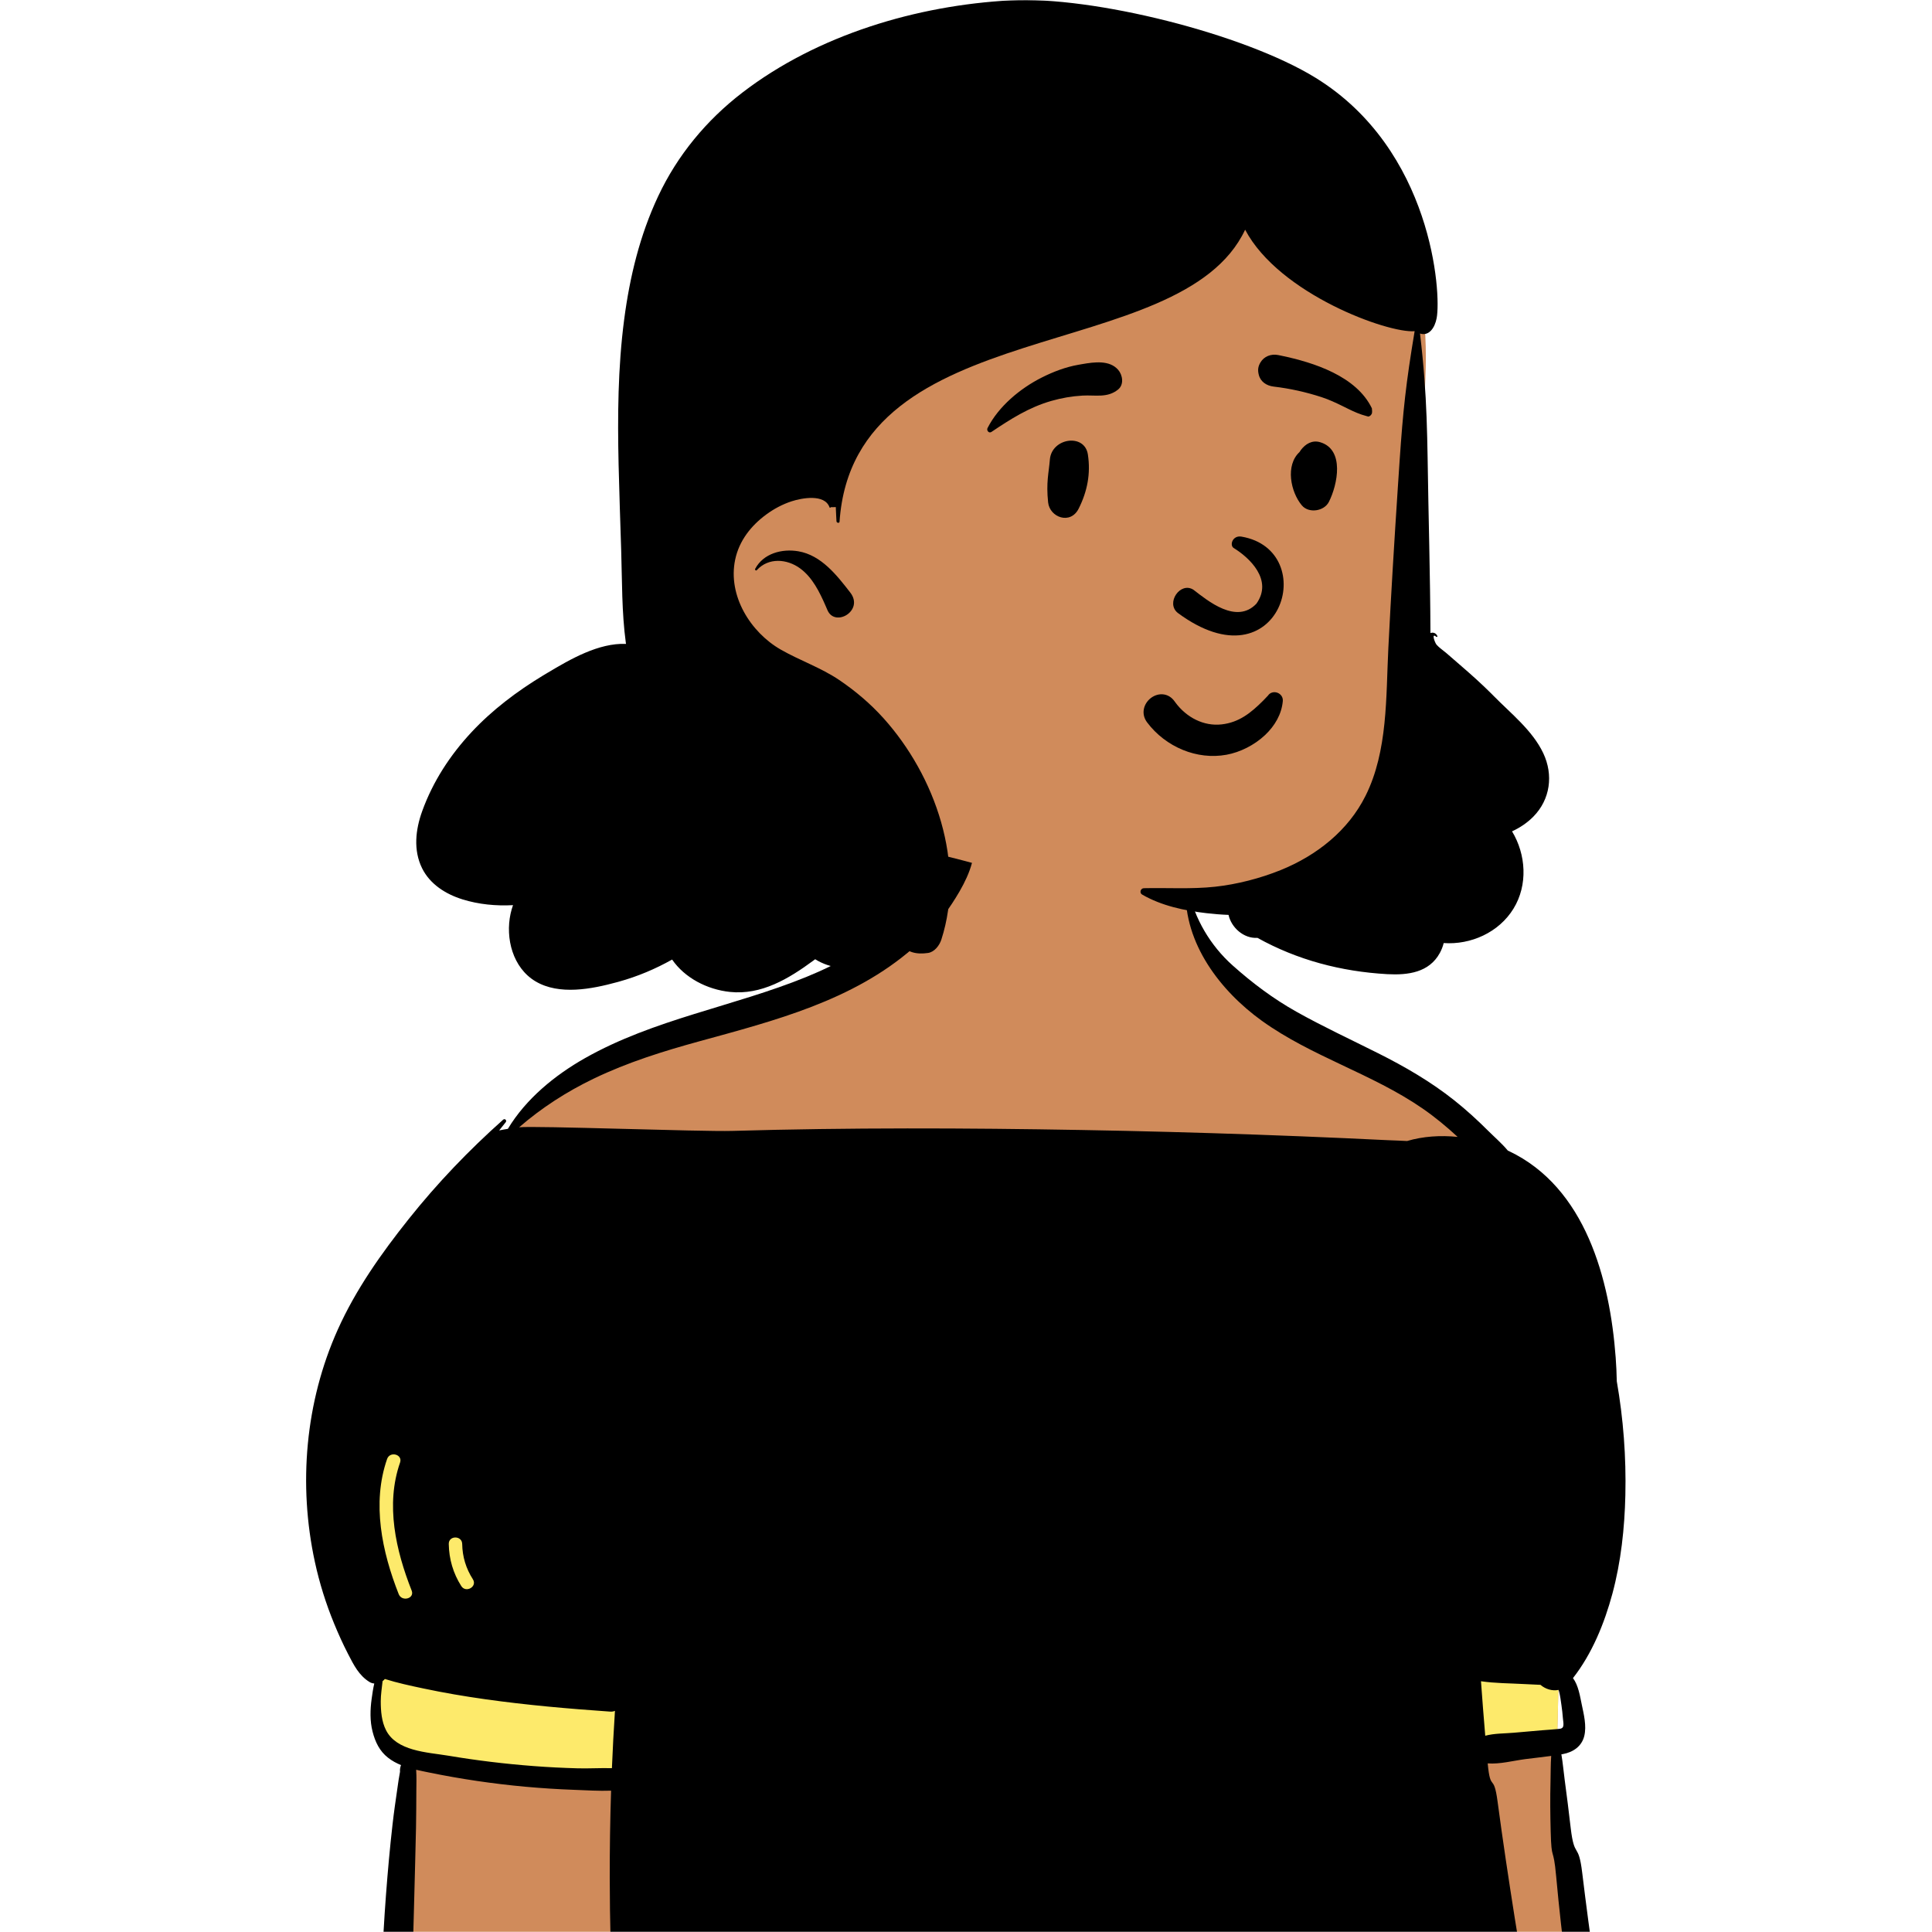 <svg width="1100" height="1100" viewBox="0 0 1100 1100" fill="none" xmlns="http://www.w3.org/2000/svg">
<mask id="mask0_1951_31651" style="mask-type:alpha" maskUnits="userSpaceOnUse" x="0" y="0" width="1100" height="1100">
<rect width="1100" height="1100" fill="#D9D9D9"/>
</mask>
<g mask="url(#mask0_1951_31651)">
<path fill-rule="evenodd" clip-rule="evenodd" d="M890.875 1102.22C888.555 1080.67 887.126 1058.98 886.306 1037.32C885.487 1015.69 886.558 993.792 887.029 972.153C887.988 928.133 889.546 884.01 886.042 840.057C882.732 798.518 875.13 757.269 863.136 717.357C857.295 697.92 851.139 677.7 841.532 659.739C831.872 641.682 816.57 629.657 799.762 618.629C781.867 606.888 764.115 594.925 746.29 583.075C731.327 573.128 704.399 561.551 692.122 548.253C679.204 534.261 676.776 499.577 668.173 483.002C659.795 466.857 636.078 456.325 617.818 456.325C587.592 456.325 564.69 454.78 539.836 482.75C527.436 496.706 537.302 510.814 524.304 524.209C512.355 536.523 481.794 549.179 466.392 556.325C447.945 564.884 429.033 572.44 409.846 579.17C390.274 586.037 370.209 591.154 350.527 597.634C331.662 603.846 307.027 629.448 292.382 642.995C278.765 655.59 275.386 654.179 265.035 669.48C242.317 703.058 219.574 737.022 201.482 773.377C192.471 791.486 183.746 810.536 180.476 830.648C176.989 852.098 180.447 872.828 186.102 893.597C191.859 914.733 210.141 934.857 216.097 955.939C218.841 965.655 209.42 976.258 213.754 985.414C215.918 989.986 218.643 994.057 221.747 998.041C224.137 1001.11 233.462 1000.43 234.668 1004.19C235.887 1007.98 229.141 1015.86 229.041 1019.79C228.898 1025.41 228.675 1031.03 228.49 1036.65L227.4 1069.88C226.684 1091.71 225.968 1113.55 225.252 1135.38C225.018 1142.51 224.677 1149.47 226.385 1156.24C225.768 1155.66 225.182 1155.04 224.647 1154.34C223.08 1152.3 219.757 1154.03 221.087 1156.43C223.307 1160.42 226.499 1163.23 230.249 1165.25C234.607 1171.68 894.646 1186.04 897.894 1167.24C899.716 1156.7 896.399 1145.41 895.073 1134.94C893.693 1124.03 892.052 1113.16 890.875 1102.22Z" fill="#D08B5B"/>
<path fill-rule="evenodd" clip-rule="evenodd" d="M203.031 788.59L884.743 825.876C885.232 830.599 885.665 835.326 886.042 840.057C889.545 884.01 887.987 928.134 887.028 972.153C886.901 977.988 886.731 983.842 886.565 989.704L819.314 1000.81L341.233 1012.3L221.746 998.041L216.787 989.441L213.351 974.47C214.825 968.323 217.797 961.961 216.096 955.94C215.6 954.184 215.019 952.436 214.367 950.693L214.984 938.679L203.031 788.59Z" fill="#FDEA6B"/>
<path fill-rule="evenodd" clip-rule="evenodd" d="M220.401 830.685C222.015 826.059 229.401 828.061 227.775 832.719C219.416 856.671 225.346 882.736 234.383 905.602C236.197 910.189 228.797 912.16 227.009 907.635C217.502 883.583 211.621 855.84 220.401 830.685M276.45 967.502C300.024 970.819 323.618 972.866 347.355 974.52C348.417 974.597 349.334 974.435 350.128 974.09C349.42 984.964 348.847 995.847 348.397 1006.73C341.925 1006.55 335.319 1006.98 328.905 1006.81C320.521 1006.58 312.146 1006.16 303.781 1005.52C287.587 1004.29 271.421 1002.34 255.408 999.644C249.424 998.639 241.824 998.027 235.007 996.038C228.564 994.155 222.828 991.036 219.817 985.165C217.255 980.192 216.786 974.101 216.786 968.602C216.786 964.814 217.436 960.969 217.828 957.153C218.316 956.81 218.756 956.398 219.109 955.94C226.222 958.186 233.602 959.765 240.829 961.294C252.598 963.8 264.538 965.828 276.45 967.502M263.154 879.075C263.284 886.385 265.306 893.025 269.24 899.179C271.901 903.344 265.279 907.176 262.636 903.04C258.005 895.794 255.659 887.661 255.506 879.075C255.418 874.142 263.066 874.158 263.154 879.075M867.462 958.817C870.654 958.996 873.866 959.105 877.068 959.275C879.892 961.691 883.802 962.93 887.372 962.161C887.496 962.47 887.607 962.817 887.71 963.216C888.341 965.674 888.656 968.314 889.019 970.819C889.383 973.287 889.66 975.774 889.851 978.261C889.947 979.513 890.549 982.343 889.784 983.435C889.096 984.419 887.576 984.333 886.524 984.457C883.695 984.763 880.827 984.907 877.978 985.146C872.596 985.614 867.213 986.083 861.841 986.551C856.573 987.011 850.789 986.868 845.637 988.254C844.757 977.915 843.954 967.578 843.208 957.23C851.191 958.407 859.537 958.377 867.462 958.817M198.154 941.671C201.366 947.877 204.33 953.978 210.477 957.708C211.28 958.186 212.178 958.444 213.096 958.511C212.408 961.466 211.978 964.488 211.595 967.281C210.754 973.431 210.572 979.79 212.111 985.853C213.612 991.754 216.098 997.024 220.973 1000.8C223.239 1002.56 225.715 1003.9 228.315 1004.96C227.876 1006.19 227.618 1007.42 227.751 1008.77C227.13 1011.89 226.719 1015.08 226.27 1018.13C225.285 1024.9 224.3 1031.68 223.526 1038.49C221.977 1052.03 220.763 1065.57 219.74 1079.16C218.717 1092.71 217.981 1106.29 217.369 1119.87C217.054 1126.81 216.777 1133.75 216.519 1140.7C216.26 1147.85 215.104 1155.15 218.258 1161.78C220.801 1167.14 229.396 1166.83 232.034 1161.78C235.38 1155.37 234.396 1147.74 234.482 1140.7C234.568 1134.08 234.682 1127.44 234.826 1120.81C235.113 1107.24 235.533 1093.68 235.868 1080.11C236.193 1066.87 236.594 1053.63 236.862 1040.38C236.996 1033.45 237.005 1026.52 237.044 1019.58C237.063 1015.74 237.225 1011.64 236.939 1007.63C239.328 1008.19 241.738 1008.67 244.118 1009.16C262.291 1012.89 280.656 1015.6 299.135 1017.29C308.418 1018.13 317.729 1018.72 327.041 1019.06C333.885 1019.31 340.979 1019.78 347.929 1019.53C347.384 1036.13 347.136 1052.74 347.164 1069.35C347.183 1081.33 347.346 1093.32 347.642 1105.3C347.805 1111.6 347.939 1117.91 348.13 1124.21C348.216 1127.04 348.216 1129.9 348.407 1132.72C348.464 1133.6 348.589 1134.45 348.751 1135.29C348.12 1137.08 347.594 1138.85 347.164 1140.5C345.061 1148.54 345.061 1156.26 345.998 1164.44C346.801 1171.38 352.642 1177.82 360.357 1175.38C361.609 1174.99 362.862 1174.58 364.104 1174.16C375.462 1175.45 386.886 1175.75 398.405 1175.96C415.24 1176.29 432.085 1176.4 448.929 1176.48C481.968 1176.65 515.017 1176.74 548.066 1176.83C614.478 1177.03 680.891 1177.21 747.304 1177.4C765.735 1177.46 784.166 1177.5 802.598 1177.56C812.139 1177.59 821.66 1177.6 831.192 1177.96C835.637 1178.14 840.092 1178.38 844.537 1178.44C849.69 1178.53 854.25 1177.05 859.173 1175.7C861.955 1174.92 863.055 1172.13 862.462 1169.77C866.917 1170.83 872.318 1168.57 873.838 1163.55C874.947 1159.91 874.536 1155.96 872.882 1152.58V1152.57C869.689 1132.4 865.636 1112.33 862.453 1092.15C858.963 1070.05 855.608 1047.9 852.654 1025.71C850.436 1008.96 848.61 1020.84 847.032 1004C853.906 1004.54 861.678 1002.45 868.485 1001.56C873.37 1000.93 878.293 1000.42 883.188 999.749C882.825 1004.68 882.93 1009.71 882.796 1014.45C882.538 1023.85 882.653 1033.21 882.892 1042.61C883.35 1060.75 884.373 1050.2 886.008 1068.26C887.662 1086.46 889.689 1104.59 892.146 1122.71C893.407 1132.03 894.755 1141.35 896.18 1150.65C896.84 1154.99 897.518 1159.33 898.216 1163.67C899.048 1168.78 899.315 1173.63 903.149 1177.48C906.065 1180.39 912.021 1180.14 913.952 1176.08C916.399 1170.94 915.29 1166.54 914.382 1161.15C913.646 1156.82 912.938 1152.49 912.24 1148.16C910.749 1138.87 909.334 1129.57 908.005 1120.27C905.443 1102.34 903.025 1084.38 900.864 1066.4C898.685 1048.27 896.428 1058.86 894.287 1040.74C893.207 1031.6 892.126 1022.47 890.865 1013.36C890.224 1008.67 889.823 1003.68 888.981 998.85C889.249 998.813 889.517 998.764 889.784 998.716C895.597 997.654 900.558 994.374 902.021 988.387C903.417 982.659 901.753 976.07 900.577 970.447C899.574 965.658 898.666 959.544 895.584 955.44C906.444 941.602 913.508 924.189 918.014 907.448C922.922 889.21 924.976 870.172 925.411 851.324C925.916 829.489 924.271 807.78 920.53 786.431C920.442 781.906 920.234 777.384 919.898 772.866C916.609 728.531 902.805 676.056 859.04 655.341C858.868 655.256 858.686 655.178 858.504 655.102C855.072 650.999 850.789 647.307 847.329 643.856C841.201 637.734 834.796 631.882 828.008 626.488C814.567 615.806 799.826 607.276 784.501 599.595C769.004 591.82 753.278 584.524 738.136 576.041C724.943 568.639 713.069 559.725 701.798 549.665C689.131 538.351 680.116 523.097 676.579 506.448C676.398 505.578 675.107 505.817 675.088 506.648C674.161 537.165 694.753 564.134 718.452 581.195C746.787 601.576 781.002 611.225 809.739 630.984C816.88 635.89 823.563 641.427 829.92 647.307C820.179 646.313 810.265 646.944 801.135 649.641C797.541 649.421 793.927 649.355 790.323 649.182C782.082 648.771 773.832 648.389 765.582 648.025C748.766 647.28 731.941 646.601 715.115 646.008C682.105 644.84 649.085 643.96 616.065 643.378C549.71 642.201 483.269 641.971 416.923 643.894C398.931 644.411 304.326 640.824 295.569 641.837C308.447 630.686 322.576 621.583 338.111 614.094C357.546 604.75 377.632 598.515 398.386 592.815C441.128 581.081 485.515 569.767 519.72 539.958C528.219 532.546 535.772 524.026 541.957 514.587C547.865 505.578 554.432 494.044 554.595 483.055C554.71 475.253 543.85 472.411 539.987 479.096C537.588 483.237 536.402 487.78 534.443 492.122C532.492 496.425 530.179 500.576 527.607 504.545C522.55 512.349 516.279 519.31 509.453 525.594C494.903 539.001 477.274 548.823 459.034 556.254C417.621 573.114 372.326 580.229 333.082 602.456C315.913 612.181 299.479 625.599 289.164 642.717C287.501 642.976 285.847 643.281 284.193 643.625C285.426 642.067 286.669 640.509 287.921 638.959C288.744 637.945 287.472 636.607 286.468 637.505C266.957 654.872 248.984 673.626 232.694 694.073C217.111 713.639 202.58 734.144 192.294 757.058C173.805 798.219 169.732 845.299 179.283 889.311C181.883 901.303 185.554 913.047 190.229 924.398C192.638 930.261 195.248 936.037 198.154 941.671" fill="black"/>
<path fill-rule="evenodd" clip-rule="evenodd" d="M790.68 125.186C755.109 76.135 689.615 62.029 632.818 73.959C521.781 94.238 415.696 179.112 396.077 294.54C365.468 364.371 385.014 474.362 474.034 482.58C486.707 483.296 499.261 480.373 511.957 481.951C589.444 494.352 681.009 547.436 749.6 484.834C753.038 487.301 757.567 488.494 761.421 487.001C790.616 475.697 791.988 442.997 794.477 416.117C797.692 381.385 800.708 346.633 803.52 311.868C804.525 251.913 828.245 176.992 790.68 125.186V125.186Z" fill="#D08B5B"/>
<path fill-rule="evenodd" clip-rule="evenodd" d="M575.404 0.197C622.153 -2.293 708.291 19.16 749.075 44.311C815.526 85.29 820.677 167.035 817.967 181.17C816.937 186.564 813.647 191.556 808.499 189.897C812.866 227.034 812.523 248.261 813.256 285.612L813.761 310.549C814.088 327.175 814.369 343.802 814.44 360.433C816.121 359.806 817.778 360.576 818.393 362.189C818.547 362.581 818.014 362.794 817.754 362.569C814.795 359.983 816.902 365.876 817.92 367.075C819.328 368.723 821.671 370.276 823.316 371.687L827.784 375.563V375.563L832.252 379.431C838.024 384.42 843.606 389.419 848.991 394.793L850.455 396.269C860.266 406.253 872.563 415.916 878.67 428.83C884.504 441.161 882.705 455.141 873.012 464.971C869.486 468.54 865.367 471.269 860.893 473.332C868.858 486.47 870.018 503.842 861.71 517.358C853.39 530.925 837.388 538.027 821.979 536.937C821.506 538.869 820.772 540.755 819.801 542.544C813.691 553.794 801.537 555.255 790.011 554.653L789.562 554.628C763.62 553.133 738.659 546.624 715.936 533.972C708.053 534.506 701.023 528.018 699.485 520.904C695.342 520.751 691.176 520.406 686.927 519.92C674.323 518.462 661.399 515.747 650.286 509.332C648.581 508.348 649.374 505.751 651.268 505.702C664.807 505.394 678.359 506.332 691.875 504.861C704.278 503.52 717.498 500.095 729.061 495.435C749.843 487.039 767.667 472.798 777.502 453.066C790.237 427.524 789.077 396.85 790.462 369.102C791.996 338.389 793.884 307.704 795.903 277.021L796.883 262.314C798.844 233.647 800.467 218.312 805.433 188.557C790.462 189.897 728.269 167.47 708.929 130.785C672.222 208.826 486.248 176.887 478.001 297.031C477.931 298.05 476.32 297.766 476.261 296.793L476.107 294.055C476.033 292.702 475.966 291.37 475.92 290.049L475.882 288.731L472.959 288.766C472.959 289.133 472.438 289.265 472.308 288.873C469.55 281.034 456.413 283.56 450.697 285.423C445.548 287.105 440.696 289.69 436.341 292.881C427.594 299.284 420.813 307.905 418.564 318.682C414.292 339.15 427.299 359.996 444.566 369.873C455.454 376.099 467.384 380.118 477.823 387.174C487.043 393.399 495.635 400.691 503.079 408.98C532.573 441.814 549.923 491.616 535.969 534.956C534.904 538.265 532.087 542.046 528.359 542.581C522.193 543.47 516.027 542.569 512.571 536.688C511.222 534.387 510.583 531.767 510.725 529.182C508.334 537.41 500.582 545.545 493.434 548.605C483.693 552.778 472.722 551.532 464.13 546.149L463.044 546.953C449.071 557.258 433.461 566.65 415.558 564.755C402.587 563.379 389.852 556.763 382.68 546.328C373.141 551.699 362.951 555.979 352.441 558.896L351.322 559.204C336.863 563.148 318.419 566.764 304.922 558.754C291.963 551.058 287.655 534.256 290.697 520.228C291.063 518.557 291.525 516.933 292.093 515.356C282.341 515.876 272.601 514.941 263.345 512.071C253.889 509.141 244.871 503.509 240.338 494.379C235.225 484.05 236.586 472.312 240.397 461.794C246.492 444.92 256.292 429.908 268.494 416.83C280.228 404.243 294.382 393.564 309.092 384.662L311.572 383.176C324.814 375.263 340.783 365.99 356.429 366.601C356.382 366.399 356.346 366.208 356.323 366.008C353.956 348.541 354.228 330.731 353.672 313.122C353.163 296.925 352.583 280.727 352.204 264.517C351.589 236.959 351.79 209.284 355.376 181.917C358.56 157.632 364.288 133.951 374.738 111.718C385.71 88.359 402.232 68.427 422.635 52.751C465.455 19.845 522.016 3.043 575.404 0.197ZM429.961 323.877C434.624 315.066 445.241 312.292 454.555 313.881C467.609 316.11 476.486 327.542 484.107 337.372C492.108 347.675 475.42 357.387 471.124 347.404L470.106 345.045C466.659 337.128 462.586 328.779 455.549 323.616C448.069 318.138 437.512 317.331 430.908 324.612C430.435 325.145 429.642 324.458 429.961 323.877Z" fill="black"/>
<path fill-rule="evenodd" clip-rule="evenodd" d="M673.483 426.974C665.481 423.708 658.342 418.259 653.122 411.298C651.308 408.879 650.837 406.324 651.218 403.987C651.646 401.359 653.2 398.977 655.318 397.379C657.444 395.777 660.102 394.987 662.672 395.39C664.906 395.74 667.129 396.963 668.888 399.501L669.256 400.009C672.359 404.21 676.403 407.657 681.01 409.878C685.451 412.02 690.418 413.019 695.558 412.438C705.347 411.331 712.094 406.034 719.265 398.84C720.154 397.932 721.043 396.995 721.937 396.043C722.502 395.18 723.285 394.626 724.155 394.335C725.12 394.012 726.213 394.03 727.213 394.379C728.178 394.716 729.041 395.355 729.619 396.205C730.169 397.013 730.481 398.011 730.38 399.158C729.723 406.614 725.828 413.267 720.295 418.492C714.15 424.294 706.005 428.309 698.336 429.717C689.887 431.267 681.278 430.156 673.483 426.974V426.974ZM702.322 311.96C711.31 317.427 725.006 330.176 715.336 343.73C703.954 355.681 687.567 341.978 679.491 335.781C672.003 330.978 663.59 343.331 670.538 348.939C728.891 392.171 752.572 313.389 706.868 305.531C701.836 304.665 699.967 310.268 702.322 311.96ZM597.752 261.669C598.745 249.334 617.519 246.532 619.387 258.739C621.059 269.674 619.09 279.718 614.168 289.563C609.465 298.968 597.645 294.58 596.751 286.016C595.553 274.536 597.134 269.343 597.752 261.669ZM740.665 256.208C743.282 252.778 747.061 250.436 751.589 251.759C765.736 255.896 761.567 275.994 756.598 285.777C753.899 291.089 745.172 292.436 741.229 287.759C734.801 280.131 731.723 264.897 739.895 257.384C740.116 256.995 740.362 256.604 740.665 256.208ZM613.969 207.692L616.204 207.301C623.117 206.105 631.712 204.955 636.603 210.517C639.197 213.466 640.089 218.947 636.603 221.77C630.47 226.737 623.69 224.812 616.341 225.233C610.285 225.581 604.464 226.584 598.631 228.252C585.832 231.913 575.404 238.595 564.474 245.932C563.039 246.895 561.575 245.059 562.26 243.717C568.569 231.349 580.797 221.19 593.046 214.998C599.583 211.692 606.737 208.95 613.969 207.692ZM727.769 202.152L729.479 202.503C748.092 206.396 772.275 214.173 781.089 232.468C781.425 235.055 781.07 235.61 780.782 235.972L780.686 236.092C780.448 236.402 780.258 236.828 779.138 237.18C778.827 237.106 778.513 237.028 778.195 236.944C774.155 235.885 770.958 234.425 767.864 232.911L764.508 231.256C760.615 229.346 756.688 227.506 752.526 226.147C743.644 223.248 734.507 221.205 725.23 220.115C723.219 219.879 721.282 219.2 719.755 218.036C718.305 216.931 717.197 215.401 716.692 213.368C716.037 210.737 716.226 208.745 717.636 206.371C718.697 204.588 720.215 203.353 721.958 202.643C723.735 201.92 725.758 201.749 727.769 202.152Z" fill="black"/>
</g>
</svg>
